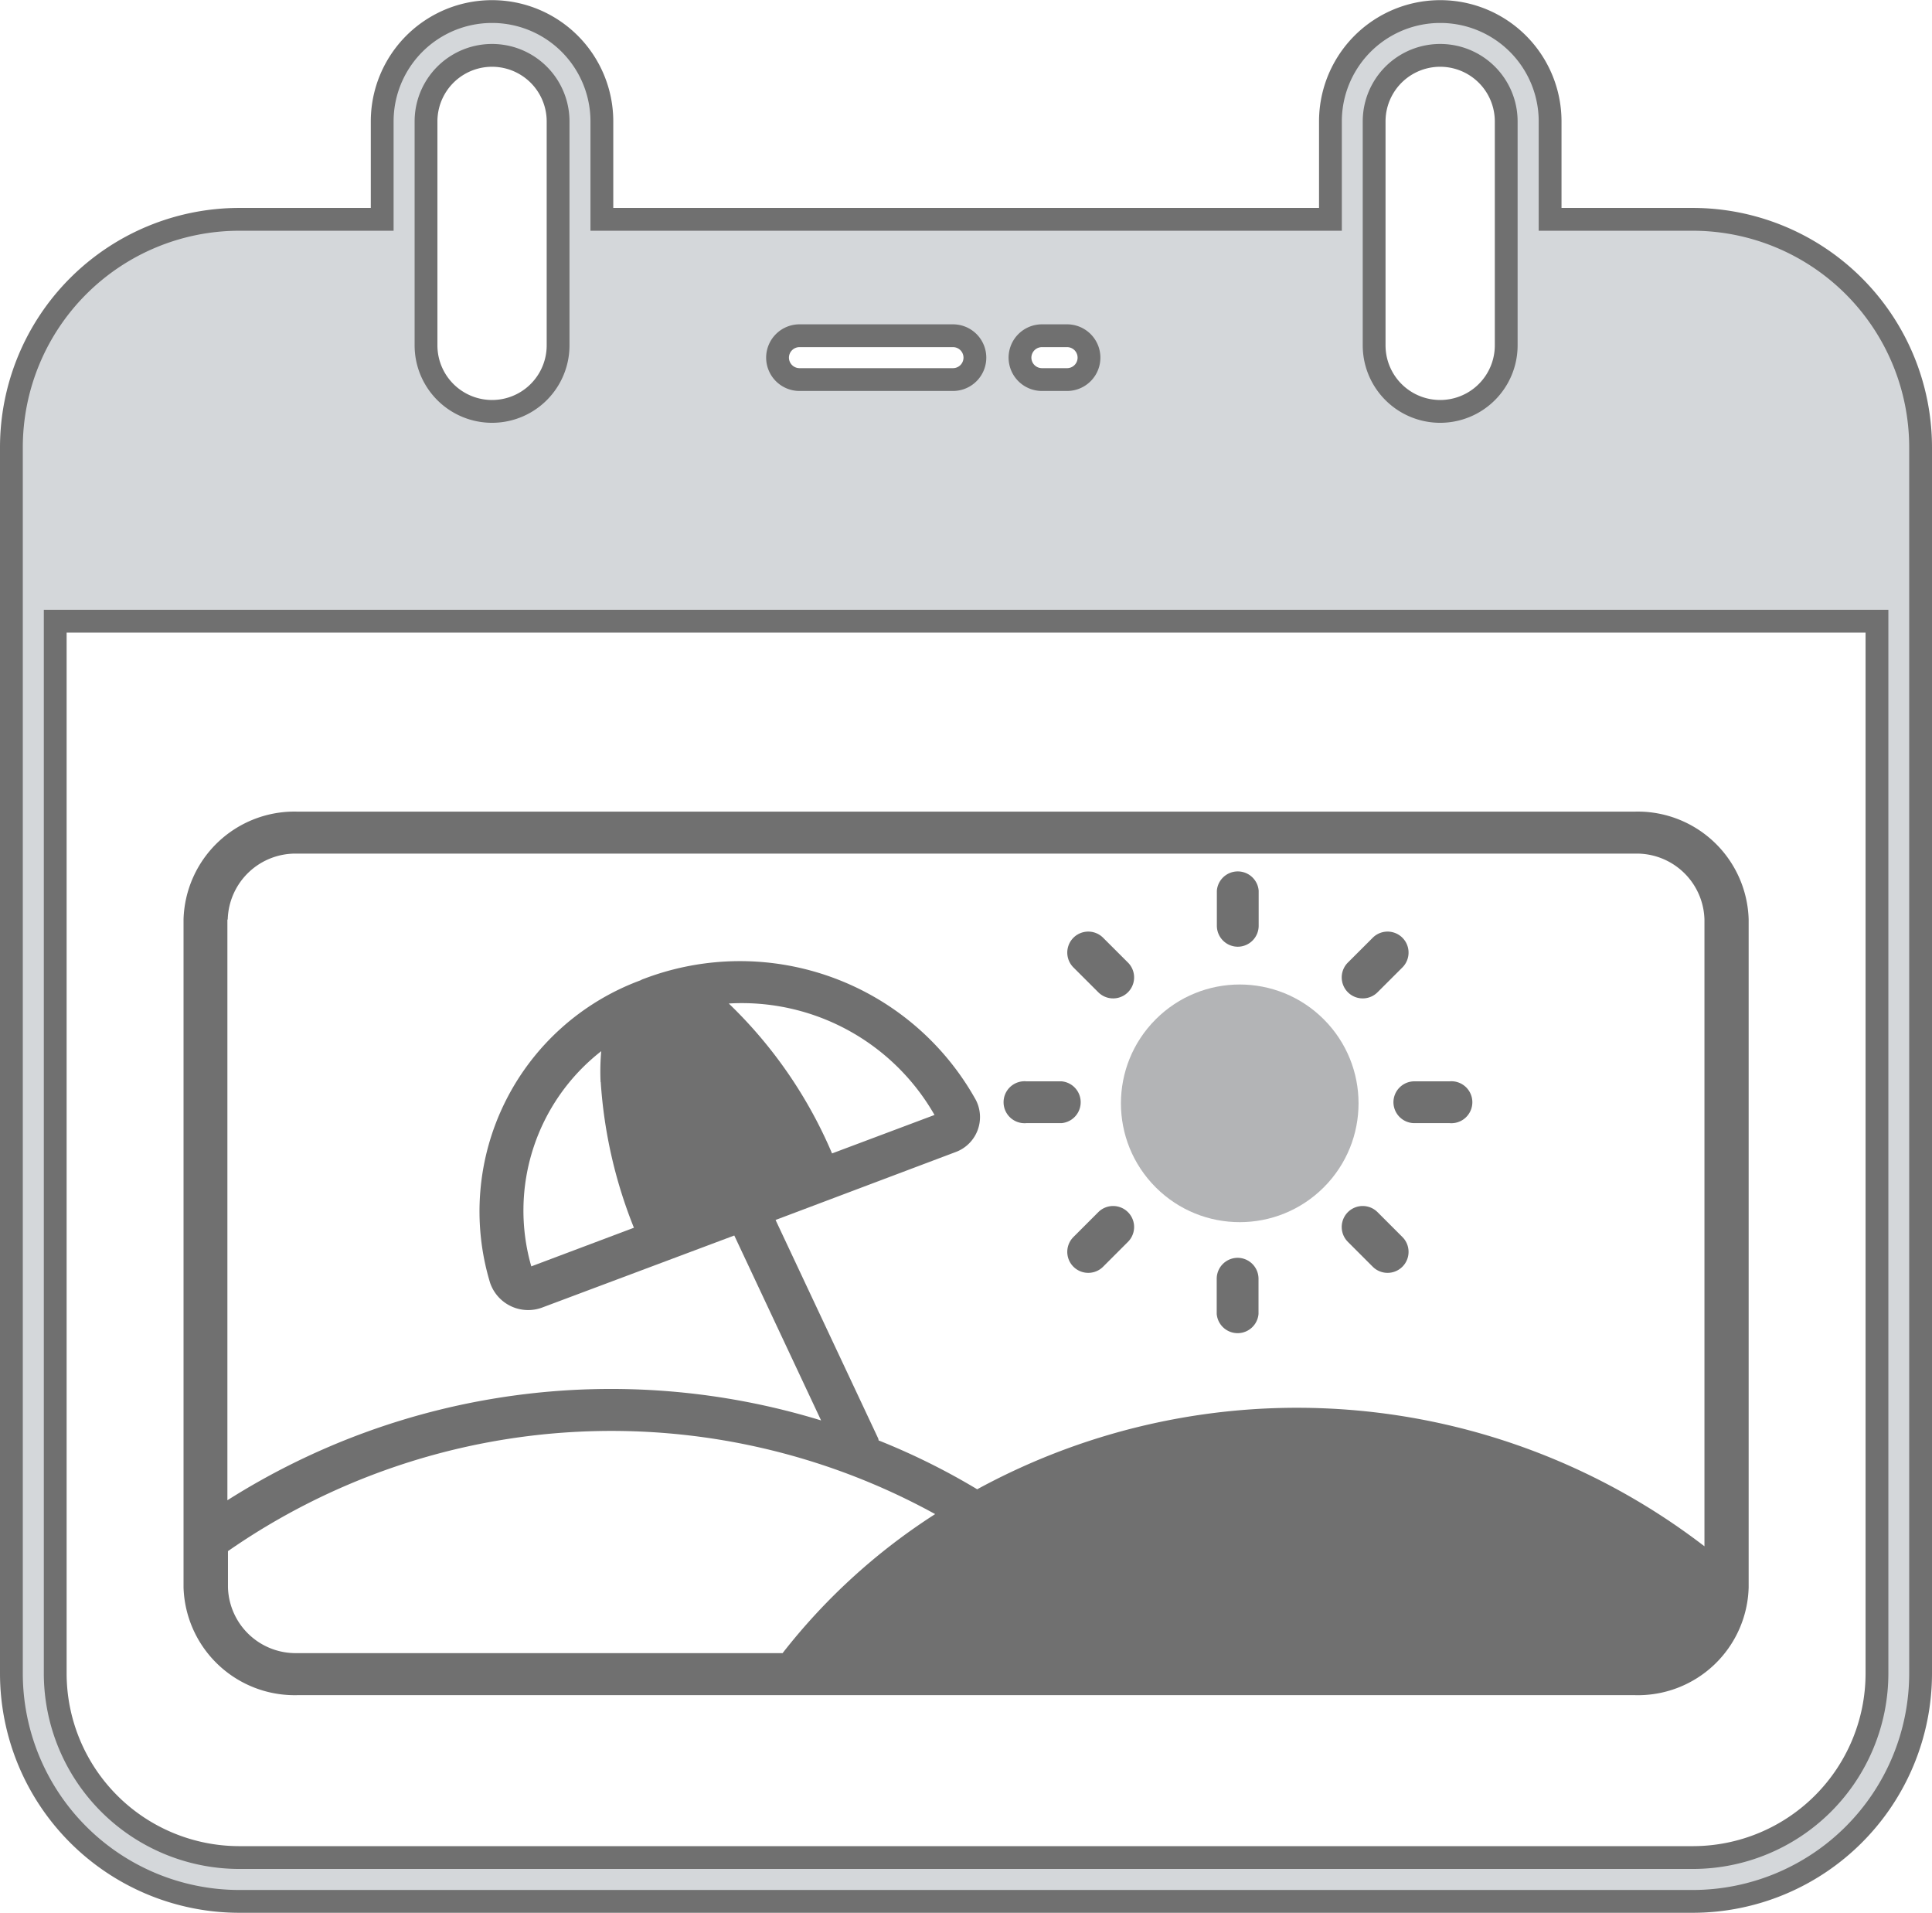 <svg xmlns="http://www.w3.org/2000/svg" width="50.833" height="50.323" viewBox="0 0 50.833 50.323">
  <g id="calendar_6_" data-name="calendar (6)" transform="translate(-7.115 -7.57)">
    <path id="Path_6091" data-name="Path 6091" d="M18.6,65.463H53.8a2.914,2.914,0,0,0,2.99-2.839V45.059A2.92,2.92,0,0,0,53.8,42.22H18.6a2.92,2.92,0,0,0-2.99,2.839V62.624a2.925,2.925,0,0,0,2.99,2.839Zm-1.821-2.839v-.95A17.674,17.674,0,0,1,35.386,60.7a16.111,16.111,0,0,0-4.014,3.657H18.6a1.781,1.781,0,0,1-1.821-1.734Zm-.006-17.565A1.782,1.782,0,0,1,18.6,43.325H53.8a1.782,1.782,0,0,1,1.827,1.734V61.547a17.588,17.588,0,0,0-19.135-1.5,17.947,17.947,0,0,0-2.583-1.281H33.9a.488.488,0,0,0-.013-.057l-2.7-5.747h0l4.718-1.779a.981.981,0,0,0,.553-1.375,7.1,7.1,0,0,0-8.727-3.193.53.53,0,0,0-.1.044,6.479,6.479,0,0,0-3.956,7.954,1.058,1.058,0,0,0,1.39.646l5.036-1.888,2.284,4.865h0a18.858,18.858,0,0,0-15.621,2.1V45.059Zm15.9,6.153a11.945,11.945,0,0,0-2.717-3.944A5.839,5.839,0,0,1,35.369,50.2Zm-6.086-1.878a12.453,12.453,0,0,0,.873,3.833l-2.7,1.016A5.317,5.317,0,0,1,26.6,48.522a6.084,6.084,0,0,0-.017.812Z" transform="translate(-3.666 -13.299)" fill="#707070"/>
    <path id="Path_6092" data-name="Path 6092" d="M51.655,13.34H47.9V10.764a2.89,2.89,0,1,0-5.78,0V13.34H22.951V10.764a2.89,2.89,0,1,0-5.78,0V13.34H13.408a6,6,0,0,0-5.993,5.995V51.6a6,6,0,0,0,5.993,5.989H51.655A6,6,0,0,0,57.648,51.6V19.335a6,6,0,0,0-5.993-5.995ZM27.573,16.978a.578.578,0,0,1,.576-.576h4.04a.576.576,0,0,1,0,1.153h-4.04A.578.578,0,0,1,27.573,16.978Zm6.379,0a.578.578,0,0,1,.576-.576h.663a.576.576,0,0,1,0,1.153h-.663A.578.578,0,0,1,33.952,16.978Zm9.318-6.214a1.737,1.737,0,1,1,3.475,0v5.891a1.737,1.737,0,1,1-3.475,0Zm-24.946,0a1.737,1.737,0,1,1,3.475,0v5.891a1.737,1.737,0,1,1-3.475,0V10.764ZM56.5,51.6a4.847,4.847,0,0,1-4.841,4.836H13.408A4.847,4.847,0,0,1,8.568,51.6V23.912H56.5Z" transform="translate(0 0)" fill="#d4d7da" stroke="#707070" stroke-width="0.6"/>
    <circle id="Ellipse_2795" data-name="Ellipse 2795" cx="3.126" cy="3.126" r="3.126" transform="translate(35.313 36.595) rotate(-45)" fill="#b3b4b6"/>
    <path id="Path_6093" data-name="Path 6093" d="M62.946,48.992a.552.552,0,0,0,.552-.552v-.924a.552.552,0,0,0-1.1,0v.924A.552.552,0,0,0,62.946,48.992Z" transform="translate(-23.266 -16.517)" fill="#707070"/>
    <path id="Path_6094" data-name="Path 6094" d="M56.365,51.394a.552.552,0,1,0,.781-.781l-.654-.653a.552.552,0,0,0-.781.781Z" transform="translate(-20.353 -17.721)" fill="#707070"/>
    <path id="Path_6095" data-name="Path 6095" d="M53.266,57.746h.925a.552.552,0,0,0,0-1.1h-.925a.552.552,0,1,0,0,1.1Z" transform="translate(-19.147 -20.63)" fill="#707070"/>
    <path id="Path_6096" data-name="Path 6096" d="M56.365,62.464l-.654.654a.552.552,0,1,0,.781.781l.654-.654a.552.552,0,0,0-.781-.781Z" transform="translate(-20.353 -23.006)" fill="#707070"/>
    <path id="Path_6097" data-name="Path 6097" d="M62.946,64.647a.552.552,0,0,0-.552.552v.925a.552.552,0,0,0,1.1,0V65.2A.552.552,0,0,0,62.946,64.647Z" transform="translate(-23.266 -23.988)" fill="#707070"/>
    <path id="Path_6098" data-name="Path 6098" d="M69,62.464a.552.552,0,0,0-.781.781l.654.654a.552.552,0,1,0,.781-.781Z" transform="translate(-25.64 -23.006)" fill="#707070"/>
    <path id="Path_6099" data-name="Path 6099" d="M70.4,57.194a.552.552,0,0,0,.552.552h.925a.552.552,0,1,0,0-1.1h-.925A.552.552,0,0,0,70.4,57.194Z" transform="translate(-26.622 -20.63)" fill="#707070"/>
    <path id="Path_6100" data-name="Path 6100" d="M69,51.394l.654-.653a.552.552,0,0,0-.781-.781l-.654.653a.552.552,0,0,0,.781.781Z" transform="translate(-25.64 -17.721)" fill="#707070"/>
  </g>
</svg>
